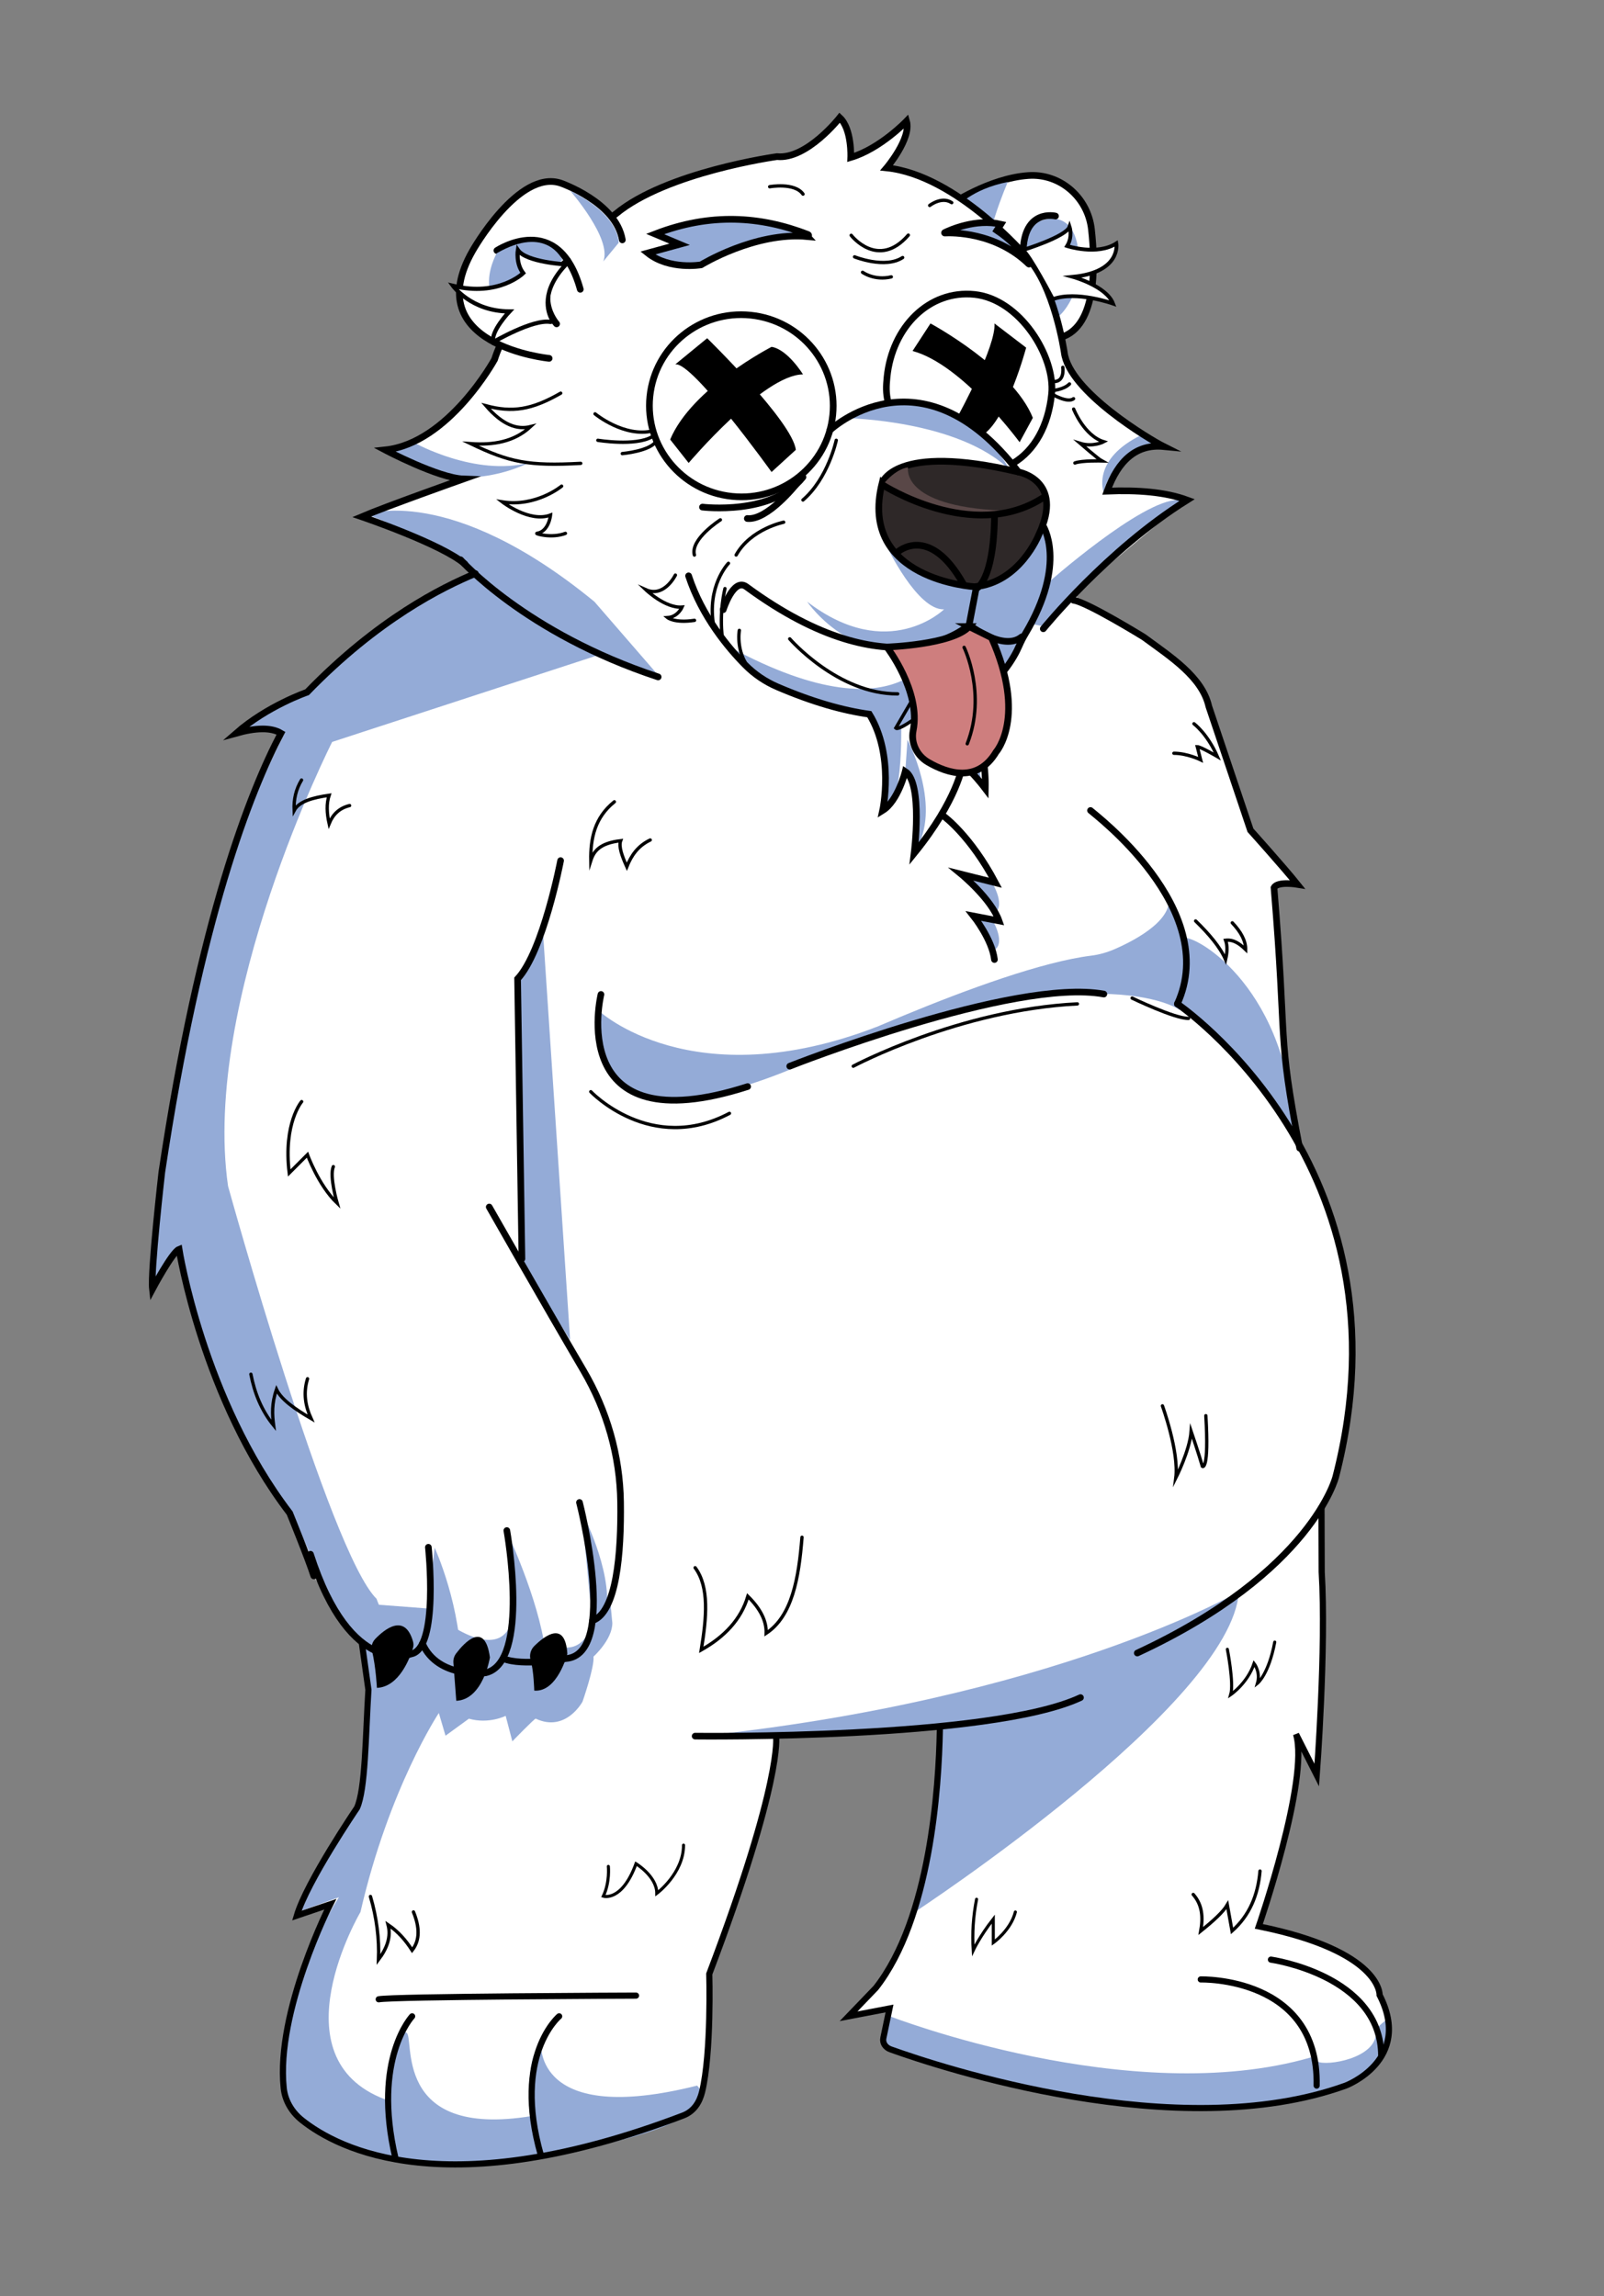 <?xml version="1.0" encoding="UTF-8"?>
<svg id="_9" data-name="9" xmlns="http://www.w3.org/2000/svg" viewBox="0 0 480 687">
  <rect x="0" y="0" width="480" height="687" fill="#808080" stroke="none"/>
  <defs>
    <style>
      .cls-1, .cls-2, .cls-3 {
        fill: #94abd7;
      }

      .cls-4, .cls-5, .cls-6, .cls-7 {
        fill: #fff;
      }

      .cls-8, .cls-9, .cls-10, .cls-11, .cls-12, .cls-2, .cls-3, .cls-13, .cls-5, .cls-14, .cls-6, .cls-15, .cls-7 {
        stroke: #000;
        stroke-linecap: round;
        stroke-miterlimit: 10;
      }

      .cls-8, .cls-9, .cls-10, .cls-11, .cls-12, .cls-13 {
        fill: none;
      }

      .cls-9 {
        stroke-width: .99px;
      }

      .cls-16 {
        fill: #594747;
      }

      .cls-10, .cls-3, .cls-14, .cls-6, .cls-15 {
        stroke-width: 2px;
      }

      .cls-11 {
        stroke-width: 1.84px;
      }

      .cls-12 {
        stroke-width: .92px;
      }

      .cls-13 {
        stroke-width: 1.98px;
      }

      .cls-5 {
        stroke-width: 1.25px;
      }

      .cls-14 {
        fill: #ce7e7e;
      }

      .cls-15 {
        fill: #2e2828;
      }

      .cls-7 {
        stroke-width: 1.14px;
      }
    </style>
  </defs>
  <path class="cls-6" d="m284.09,61.44s11.78-8.09,23.63-8.92c9.57-.67,17.84,6.59,18.9,16.12,1.27,11.32,1.56,30.27-10.22,32.56"/>
  <path class="cls-1" d="m301.59,54.44s-7.99,18.22-6.28,26.47c0,0-10.36-20.44-9.03-19.33.46.39,4.01-4.84,15.31-7.14Z"/>
  <path class="cls-1" d="m311.38,66.12s13.79-6.24,11.24,18.63c0,0-3.99,12.42-9.96,11.17-1.22-.25-7.54-19.06-7.54-19.06,0,0,3.34-12.43,6.26-10.74Z"/>
  <path class="cls-4" d="m355.04,149.61c-6.61-2.42-14.84-3.03-23.94-2.66,3.35-9.24,8.78-14.13,16.94-13.34-4-2-28.33-16.42-29.77-28.18,0,0-2.93-20.41-11.52-28.86,0,0-20.74-24.2-41.63-26.34,0,0,7.43-8.79,5.95-13.97,0,0-7.88,8.24-16.69,10.85,0,0,.37-8.51-3.3-11.9,0,0-9.83,12.56-18.79,11.65,0,0-33.09,4.57-48.22,17.14,0,0-28.75,20.21-36.29,43.57,0,0-13.74,25.05-32.74,27.05,0,0,15.92,8.42,23.43,8.69,0,0-23.43,8.31-30.43,11.31,0,0,23.91,8.13,30.84,14.11l3.16,2.89c-9.84,4.08-29.17,13.62-50.36,35.51,0,0-11.79,4.03-21.21,12.26,5.85-1.63,10.44-1.78,13.4,0-9.08,17.21-24.28,55.33-35.66,131.37,0,0-3.39,29.75-2.81,34.96,0,0,5.91-11.09,7.98-11.91,0,0,7.05,44.85,33.1,78.93,0,0,5.61,13.74,7.21,18.79l14.36,19.84,2,14.26c-.87,14-.89,29.76-3.42,35.34,0,0-15,22.05-18,32.23l10-3.39s-16.32,32.06-13.93,54.99c.38,3.65,2.29,7.07,5.43,9.59,10.97,8.76,43.51,25.52,114.08-1.37,3.32-1.26,4.96-4.09,5.69-7.09,2.85-11.72,2.15-35.28,2.15-35.28,22-58,20-71,20-71l49.08-3.09.25,4.83c-.33,17.25-3.12,52.54-19.49,73.44l-8.17,8.5,12.26-2.34-1.85,8.87c-.29,1.41.59,2.79,2.14,3.35,14.53,5.22,86.01,29.01,136.23,10.85,0,0,20.14-7.58,10.14-27.09,0,0,.69-13.1-36.15-20.55,0,0,15.15-43.92,11.15-57.49l6.19,12.23s2.87-38.05,1.48-60.77l-.06-19.31,4.3-9.19c10.73-41.65,2.39-74.33-10.1-97.74l-.72-.56c-6.82-35.17-3.67-29.93-7.67-77.93,1-2,7-1,7-1-4-5-14.05-16.19-14.05-16.19l-12.46-37.06c-2-8.83-11.49-14.86-19.49-20.75,0,0-15.34-10.15-19.17-10.58l-1.15-2.7"/>
  <path class="cls-1" d="m179.1,302.35s27.88,26.33,83.51,4.8c0,0-45.24,26.94-70.3,20.7,0,0-16.36-5.76-13.21-25.5Z"/>
  <path class="cls-1" d="m313.22,174.71s28.44-25.25,39.33-25.11c.7,0,1.93.5,1.93.5,0,0-33.24,25.26-41.74,37.39l-4.23-.84,4.7-11.93Z"/>
  <path class="cls-1" d="m330.29,147.37s-3.89-9.95,11.54-17.35l5.42,3.06s-14.92,3.05-16.96,14.29Z"/>
  <path class="cls-1" d="m109.66,153.93s24.86-9.47,68.23,26.11l18.53,21.37s-36.99-11.56-57.58-32.68c0,0-18.78-11.48-29.18-14.8Z"/>
  <path class="cls-1" d="m177.25,485.61c-3.28,10.64-11.33,9.27-24-1-2.81,11.4-16,4.65-24.84-3.31l-22.16-1.69,4.45,23.17-3.45,37.12-18.06,32.18,12.23-4.41c-18.91,29.7-16.01,60.47-16.01,60.47,10.93,23.5,64.07,18.78,64.07,18.78,74.15-9.81,59.13-22.9,59.13-22.9-48.72,12.25-46.69-12.51-46.69-12.51-5.41,4.82-2.83,21.62-2.83,21.62-42.24,6.93-34.76-23.9-37.51-24.98s-6.33,20-6.33,20c-33.07-12.47-7.38-56.06-7.38-56.06,8.55-37.15,23.45-59.55,23.45-59.55l2,6.79,7-5.09c6,1.7,11-.85,11-.85l2,7.63s6.7-6.93,7-6.79c9,4.24,14-5.09,14-5.09,0,0,3.64-10.41,3.28-13.47,0,0,5.64-5.06,5.64-10.06l-.69-7.13-5.31,7.13"/>
  <path class="cls-1" d="m124.25,132.61s18,10,34.03,5.85c0,0-23.03,12.15-42.03-3.85l8-2Z"/>
  <path class="cls-1" d="m253.38,125.11s33.57.56,48.78,15.51c0,0-15.34-30.49-49.5-15.85"/>
  <path class="cls-1" d="m265.3,163.31s9.19,19.35,17.21,19.01c0,0-16.68,16.33-40.97-2.3,0,0,15.66,23.11,40.04,10.81,0,0-8.37,32.59-63.59,2.56,0,0,31.53,35.65,74.52,14.54,0,0,16.47-8.27,21.73-40.76,0,0-.02-10.34-4.92-11.63l-44.02,7.77Z"/>
  <path class="cls-1" d="m236.33,319.01s61-29.46,90.27-33.08c2.39-.3,4.71-.97,6.91-1.92,6.72-2.92,18.88-9.41,15.89-17.18,0,0,11.25,16.51,3.58,35.33,0,0-24.66-18.46-116.66,16.86Z"/>
  <path class="cls-1" d="m273.76,572.08s94.8-62.11,96.98-95.84c0,0-55.49,32.35-162.49,43.37l73-3s2.94,8.99-7.49,55.47Z"/>
  <path class="cls-1" d="m296.65,274.68s4.29,6.72,1.25,9.35l-6.58-9.67,5.34.32Z"/>
  <path class="cls-1" d="m296.65,263.68s4.29,6.72,1.25,9.35l-6.58-9.67,5.34.32Z"/>
  <path class="cls-1" d="m180.25,195.61l-80.85,26.38s-39.13,77.19-31.16,132.88c0,0,30.29,109.51,44.44,123.5,0,0,5.1,14.25,10.08,14.65,0,0-8.84,7.76-22.3-10.84l-13.06-29.39s-22.96-20.54-33.28-79.43l-7.84,10.2s2.04-92.85,38.9-164.13c.95-1.83-12.93,0-11.94-1.81,1.1-1.99,16-9,18.22-9.54,1.12-.27.63-2.69,2.7-3.51,15.37-16.48,22.26-20.5,47.08-32.96l39,24Z"/>
  <path class="cls-1" d="m387.25,339.61c-1.34-43.34-28.77-59.63-33-59l-.92,20.74c12.67,8.46,23.88,21.51,33.92,38.26Z"/>
  <path class="cls-1" d="m266.33,603.29s71.96,27.97,125.98,12.29l2.02,1.28c2.66,1.34,17.44-.89,17.46-8.72,0-2.25,3.29-3.2,3.54-4.85,0,0,11,22.05-42.2,26.88,0,0-52.65,2.91-100.72-14.96l-8.51-3.3,2.44-8.63Z"/>
  <polygon class="cls-1" points="162.42 277.81 170.61 400.94 156.08 378.07 154.89 292.87 162.42 277.81"/>
  <path class="cls-1" d="m130.08,463.1s8.23,17.9,7.91,37.3c0,0-11.47-4.13-11-10l3.08-27.31Z"/>
  <path class="cls-1" d="m152.41,459.95s10.16,21.87,11.07,37.02l-11.15.03s3.02-25.02.08-37.05Z"/>
  <path class="cls-1" d="m174.09,452.36s9.08,17.16,7.41,29.73l-4.23,3.69-3.17-33.41Z"/>
  <path class="cls-10" d="m312.21,188.13s19.04-23.52,43.04-38.52c-6.61-2.42-14.84-3.03-23.94-2.66,3.35-9.24,8.78-14.13,16.94-13.34-4-2-28.33-16.42-29.77-28.18,0,0-2.93-20.41-11.52-28.86,0,0-20.74-24.2-41.63-26.34,0,0,7.43-8.79,5.95-13.97,0,0-7.88,8.24-16.69,10.85,0,0,.37-8.51-3.3-11.9,0,0-9.83,12.56-18.79,11.65,0,0-33.09,4.57-48.22,17.14,0,0-28.75,20.21-36.29,43.57,0,0-13.74,25.05-32.74,27.05,0,0,15.92,8.42,23.43,8.69,0,0-23.43,8.31-30.43,11.31,0,0,23.91,8.13,30.84,14.11"/>
  <path class="cls-13" d="m388.92,343.54c-6.82-35.17-3.67-29.93-7.67-77.93,1-2,7-1,7-1-4-5-14.05-16.19-14.05-16.19l-12.46-37.06c-2-8.83-11.49-14.86-19.49-20.75,0,0-17.17-10.58-21-11"/>
  <path class="cls-11" d="m281.25,517.61c-.33,17.25-2.79,56.29-19.15,77.18l-8.17,8.5,12.26-2.34-1.85,8.87c-.29,1.41.59,2.79,2.14,3.35,14.53,5.22,86.01,29.01,136.23,10.85,0,0,20.14-7.58,10.14-27.09,0,0,.69-13.1-36.15-20.55,0,0,15.15-43.92,11.15-57.49l6.19,12.23s2.87-38.05,1.48-60.77l-.06-19.31"/>
  <path class="cls-13" d="m93.9,471.52c-1.6-5.05-7.21-18.79-7.21-18.79-26.05-34.08-33.1-78.93-33.1-78.93-2.07.82-7.98,11.91-7.98,11.91-.59-5.21,2.81-34.96,2.81-34.96,11.38-76.04,26.58-114.17,35.66-131.37-2.95-1.78-7.55-1.63-13.4,0,9.43-8.23,21.21-12.26,21.21-12.26,21.19-21.89,40.52-31.43,50.36-35.51"/>
  <path class="cls-6" d="m164.33,107.22s-39.16-3.82-22.93-32.16c0,0,13.83-24.56,26.46-20.25,0,0,16.5,5.71,18.37,16.96"/>
  <path class="cls-10" d="m265.71,120.12c-.6-2.51-.54-4.55-.26-7.31,1.53-14.97,12.56-26.11,26.16-24.71s24.23,18.57,23.09,29.76c-.97,9.49-5.1,16.9-11.46,20.7"/>
  <path class="cls-15" d="m263.97,144.59s3.5-12.22,40.79-3.37c0,0,13.83,2.42,6.12,18.72,0,0-5.7,14.49-19.29,15.61,0,0-34.85-2.04-27.63-30.97Z"/>
  <ellipse class="cls-6" cx="221.85" cy="121.41" rx="27.25" ry="27.5" transform="translate(78.45 329.73) rotate(-84.15)"/>
  <path class="cls-10" d="m292.14,176.11s5.21-1.99,5.47-21.56"/>
  <path class="cls-10" d="m268.63,165.16s9.42-8.58,19.63,9.55"/>
  <path class="cls-16" d="m271.73,139.84s-2.46,11.55,27.83,12.9c0,0-16.53,4.34-35.4-7.65,0,0,3.49-4.67,7.58-5.26Z"/>
  <path class="cls-3" d="m241.62,70.77c-15.7-1.47-31.83,8.47-31.83,8.47,0,0-9.46,1.64-15.95-3.53l9.54-2.61-7.33-3.08c16.52-6.41,31.56-5.36,45.72.14.38.15.25.64-.16.6Z"/>
  <path class="cls-3" d="m307.88,79c-9.98-9.64-23-9.39-25.17-9.28-.06,0-.07-.1-.01-.13,1.59-.78,9.28-4.24,16.81-2.5l-1.18,1.86c3.76,2.55,6.94,5.56,9.65,9.93.05.08-.04.18-.1.12Z"/>
  <path class="cls-10" d="m248.35,128.72s27.15-25.68,56.41,12.5"/>
  <path class="cls-10" d="m292.19,175.63l-2.17,11.32s10.23,8.08,15.71,3.62"/>
  <path class="cls-10" d="m148.7,74.96s18.34-12.19,24.95,11.6"/>
  <path class="cls-10" d="m166.56,96.9s-8.34-9.21,3.33-18.91"/>
  <path d="m112.23,490.44c2.79-2.91,8.9-7.95,11.37.72.17.61.18,1.26,0,1.88-.87,2.89-4.09,11.7-10.81,11.98,0,0-.29-6.19-1.47-11.12-.3-1.24.04-2.53.92-3.46Z"/>
  <path d="m136.53,494.68c2.4-3.14,8.57-9.91,10.08,1.24,0,0-2.02,12.63-10.07,12.97l-.86-11.38c-.08-1.02.23-2.02.85-2.83Z"/>
  <path d="m159.9,492.49c3.29-3.24,9.24-7.62,9.88,2.34,0,0-2.94,11.57-9.91,11.01,0,0-.13-5.89-1.07-9.09-.45-1.51-.03-3.15,1.1-4.26Z"/>
  <path class="cls-13" d="m128.19,462.95s3.25,30.52-5.23,31.93c0,0-18,7.53-30.05-29.85"/>
  <path class="cls-13" d="m126.42,491.78c4.7,10.65,18.92,8.73,18.92,8.73,13.39-3.1,6.33-42.56,6.33-42.56"/>
  <path class="cls-13" d="m173.41,449.54s11.76,45.49-4.07,46.71c0,0-13.02,2.44-18.74,0"/>
  <path class="cls-13" d="m236.33,319.01s67-26.49,94-21.58"/>
  <path class="cls-13" d="m167.76,257.5s-5.19,27.14-12.87,35.38l1.3,83.75"/>
  <path class="cls-13" d="m146.4,361.14s16.67,29.29,28.21,48.94c7.04,11.99,10.91,25.53,11.1,39.35.21,15.31-1.18,32.97-8.42,35.48"/>
  <path class="cls-13" d="m352.33,300.37s71.41,48.28,47.41,141.47c0,0-7,28.45-59.41,52.76"/>
  <path class="cls-13" d="m208.02,519.46s88.31,1.07,115.32-11.53"/>
  <path class="cls-11" d="m113.33,598.2c4-.85,77-1.1,77-1.1"/>
  <path class="cls-11" d="m123.33,603.29s-12,12.72-5,42.41"/>
  <path class="cls-11" d="m167.33,603.29s-14,11.66-5.5,41.46"/>
  <path class="cls-11" d="m359.33,592.26s35.36-.96,34.68,31.76"/>
  <path class="cls-11" d="m380.33,586.33s33,4.66,33,28.84"/>
  <path class="cls-10" d="m315.86,64.65s-9.59-2.36-9.68,11.03"/>
  <path class="cls-10" d="m264.15,145.1s26.87,17.34,47.85,3.9"/>
  <path class="cls-1" d="m170.64,57.1s12.6,14.36,9.9,21.12l4.59-5.56s.57-8.18-14.49-15.56Z"/>
  <path class="cls-1" d="m148.62,75.8s-11.44,20.09,16.78,20.97c0,0-6.56-8.21,2.86-19.06,0,0-4.68-10.59-19.64-1.92Z"/>
  <path class="cls-10" d="m137.83,167.49s19.25,21.92,59.12,35.05"/>
  <path class="cls-13" d="m326.33,242.5c1,.98,39,29.43,26,57.88"/>
  <path class="cls-10" d="m210.22,151.73s20.93,2.59,30.07-8.98"/>
  <path class="cls-8" d="m168.06,145.46s-7.59,6.3-17.74,4.71c0,0,8.14,6.32,14.42,3.94,0,0-.46,4.93-4.09,5.48-.5.08,4.37,1.58,8.55,0"/>
  <path class="cls-8" d="m321.29,122.4s3.1,7.95,9,9.77c0,0-3.14,1.69-7.03.49,0,0,5.44,4.71,6.45,5.25,0,0-5.96-.17-8.05.62"/>
  <path class="cls-9" d="m90.27,329.61s-5.53,6.44-3.72,21.35l5.46-5.47s3.28,9.12,8.87,14.49c0,0-2.36-8.06-1.13-10.92"/>
  <path class="cls-9" d="m347.86,420.64s5,13.73,4,21.58c0,0,4.19-8.29,4.59-13.95,0,0,2.41,7.09,3.37,10.49,0,0,2.03,1.5,1.03-15.18"/>
  <path class="cls-10" d="m238.15,145.03s-8.54,10.73-14.51,10.11"/>
  <path class="cls-12" d="m182.05,558.44s.5,4.67-1.5,8.91c0,0,5.56,1.79,9.78-9.71,0,0,6.22,3.77,6.22,8.86,0,0,8-5.94,8-14.42"/>
  <path class="cls-8" d="m202.11,172.07s-3.32,6.85-8.83,4.39c0,0,5.82,5.59,10.84,5.18,0,0-1.26,2.96-4.34,3.15,0,0,2.06,1.72,8.05.82"/>
  <path class="cls-9" d="m357.29,216.55s4,2.94,7,9.81c0,0-5-2.94-6-2.94l1,3.92s-4-1.96-8-1.96"/>
  <path class="cls-12" d="m367.29,493.48s2,10.18,1,13.57c0,0,5-3.39,7-9.33,0,0,2,2.54,1,5.94,0,0,3.36-2.63,5.18-12.34"/>
  <path class="cls-8" d="m254.72,70.41s8.03,10.38,17.1-.06"/>
  <path class="cls-8" d="m234.51,156.25s-9.85,2-14.22,9.81"/>
  <path class="cls-8" d="m255.73,76.85s9.1,3.68,14.39.21"/>
  <path class="cls-8" d="m318.05,109.91s.75,4.88-3.38,4.18"/>
  <path class="cls-13" d="m179.84,297.54s-11.1,45.23,43.9,27.57"/>
  <path class="cls-9" d="m255.34,319.01s31.74-16.89,67.07-18.64"/>
  <path class="cls-12" d="m292.24,568.27c-1,5.09-1.33,10.18-1,15.27,0,0,2-4.24,6-9.33v7.03s5.21-3.66,6.61-9.16"/>
  <path class="cls-9" d="m75.08,411.17c1.09,5.66,3.18,10.85,6.8,15.31-.42-3.22-.6-6.56.86-10.76,1.43,3.01,5.46,5.88,10.34,8.7-1.68-3.7-2.38-7.6-1.05-11.89"/>
  <path class="cls-9" d="m90.24,233.39c-1.68,2.76-2.38,5.8-2.22,9.11,1.46-2.73,5.61-3.85,10.47-4.55-.83,2.48-.7,5.36,0,8.48,1.11-2.7,2.99-4.65,6.13-5.4"/>
  <path class="cls-11" d="m232.25,519.61s2,13-20,71c0,0,.69,23.57-2.15,35.28-.73,3-2.37,5.83-5.69,7.09-70.57,26.89-103.11,10.13-114.08,1.37-3.14-2.51-5.05-5.94-5.43-9.59-2.39-22.93,13.93-54.99,13.93-54.99l-10,3.39c3-10.18,18-32.23,18-32.23,2.53-5.57,2.55-21.33,3.42-35.34l-2-14.26"/>
  <path class="cls-8" d="m314.78,116.88s3.55-.24,5.26-2"/>
  <path class="cls-8" d="m250.25,131.74s-2.42,11.36-9.96,17.86"/>
  <path class="cls-9" d="m357.79,275.55c4.01,3.91,7.33,7.79,8.97,11.56.49-2.12.62-4.1,0-5.78,2.39-.28,4.25,1.08,6,2.78.04-2.61-1.42-5.28-4-8"/>
  <path class="cls-8" d="m221.25,188.61s-1.37,7.59,4.31,12.79"/>
  <path class="cls-8" d="m217.99,168.54s-6.59,6.78-4.39,18.94"/>
  <path class="cls-8" d="m258.12,81.47s3.53,2.58,8.6,1.37"/>
  <path class="cls-8" d="m230.33,55.87s7.47-1.35,9.97,2.21"/>
  <path class="cls-8" d="m278.21,61.48s3.59-2.84,6.59-.84"/>
  <path class="cls-8" d="m216.95,176.11s-1.82,7.04-.74,15.04"/>
  <path class="cls-8" d="m208.02,469.07c4.28,5.76,3.41,14.94,1.84,24.58,6.91-3.89,11.85-9.04,13.94-16.01,3.78,3.72,5.6,7.4,5.48,11.04,7.77-5.15,9.75-16.41,10.72-28.72"/>
  <path class="cls-8" d="m110.86,567.44c1.85,6.29,2.65,12.59,2.41,18.88,2.52-3.35,3.81-6.79,2.87-10.42,3.1,2.09,5.33,4.74,7.19,7.63,2.43-3.09,2.2-7.03.4-11.46"/>
  <path class="cls-13" d="m282.57,244.33s7.89,5.77,15.31,19.79l-10.2-2.55s8.97,7.37,11.29,13.97l-7.64-1.47s5.56,7,6.26,13.03"/>
  <path class="cls-9" d="m176.79,326.64s18,18.95,41.5,6.48"/>
  <path class="cls-9" d="m338.79,298.64s12.75,6.15,16.87,6.07"/>
  <path class="cls-9" d="m167.79,117.64c-8.72,5.01-14.51,5.87-22.35,3.77,4.94,5.74,9.32,7.26,13.35,6.23-4.93,4.57-11.17,5.58-17.95,5.1,11.7,5.61,17.33,6.74,32.95,5.9"/>
  <path class="cls-8" d="m178.07,123.83s8.71,7.18,17.35,5.09"/>
  <path class="cls-8" d="m178.91,131.74s11.18,1.85,16.17-1.03"/>
  <path class="cls-8" d="m186.22,135.72s8.54-.75,10.19-3.81"/>
  <path class="cls-8" d="m314.7,117.86s4.74,2.89,6.56,1.43"/>
  <path class="cls-7" d="m306.07,74.83s13-4,14-7c0,0,1,3-.73,5.78,0,0,8.98,2.95,14.73-.78,0,0,1.54,8.57-13,10,0,0,10,2.76,12,8,0,0-11-3.93-18-1.31,0,0-6.97-13.36-9-14.69Z"/>
  <path class="cls-5" d="m169.38,79.11s-11.86-.61-14.41-4.28c0,0-.64,4,1.59,6.89,0,0-7.26,7.17-20.99,3.81,0,0,5.49,7.65,16.9,7.65,0,0-5.77,6.08-4.83,9.16,0,0,11.76-6.9,17.04-6.02.39.06.69-.32.5-.66-1.33-2.38-3.37-8.52,4.2-16.54Z"/>
  <path class="cls-9" d="m183.85,239.9c-5.86,4.7-7.17,10.91-7.05,17.59.88-2.76,2.61-5.21,8.94-5.95-.65,1.7.39,4.59,1.84,7.79,1.31-3.28,3.23-6.2,7-8"/>
  <path class="cls-9" d="m357.07,566.83c2.76,3.12,2.98,6.9,2.26,10.93,3.7-2.96,6.7-5.68,7.95-7.83l1.41,7.83c5.26-4.66,7.77-10.79,8.37-17.93"/>
  <path class="cls-1" d="m269.57,211.33s1,22.49-2.5,28.24l-2.76,2.12s3.33-20.08-3.2-27.22l8.47-3.14Z"/>
  <path class="cls-1" d="m271.57,221.33s10,19,3,32c0,0,.68-20-3.66-22.5l.66-9.5Z"/>
  <path class="cls-1" d="m283.33,218.23l4.17,9.11,6.06,6s-.47-11.21-10.24-15.11Z"/>
  <path class="cls-10" d="m312.04,157.16s7.53,11.11-5.25,32.53c-.67,1.12-1.26,2.29-1.78,3.49-1.49,3.45-5.93,11.67-16,16.79,0,0,6.16,11.64,5.85,26,0,0-4.28-5.66-6.79-7.15,0,0-1.51,10.51-14.51,26.51,0,0,2.68-21-2.66-24.5,0,0-2.17,8.82-6.76,11.66,0,0,3.6-16.43-3.99-28.8-7.83-1.09-16.94-3.63-27.53-8.18-3.58-1.54-6.84-3.74-9.58-6.51-5.09-5.13-13.01-14.57-16.98-26.7"/>
  <path class="cls-2" d="m288.4,194.23s.67,15.61-1.33,22.61c0,0-1.15-3.57-3.07-6.29,0,0-5.93,12.29-8.93,14.29,0,0,3.03-11.49,2.02-12.24,0,0-8.02,6.24-9.02,5.24,0,0,7-12,8.18-14.02"/>
  <path class="cls-8" d="m215.57,155.54s-9.05,5.76-7.77,10.53"/>
  <path d="m206.08,138.52s22.43-26.48,34.22-26.49c0,0-4.59-7.48-9.4-8.25,0,0-23.88,12.23-30.35,27.73l5.53,7.01Z"/>
  <path d="m202.08,109.02l9.54-7.82s25.59,24.97,26.53,33.4l-7.26,6.63s-23.81-33.2-28.81-32.2Z"/>
  <path d="m273.08,105.02l5.37-8.24s24.63,13.24,30.63,28.24l-3.96,7.3s-17.04-23.3-32.04-27.3Z"/>
  <path d="m297.6,96.78l9.48,7.24s-5.59,21-12.8,26l-7.27-6.18s11.11-20.3,10.59-27.06Z"/>
  <path class="cls-10" d="m290.02,186.95s-22.43,21.14-66.68-11.4c-3.85-2.83-6.92,6.87-6.92,6.87"/>
  <path class="cls-14" d="m290.02,187.48l6.69,3.33c10.63,23.8,1.37,34.2,1.37,34.2-5.54,9.24-14.37,6.51-20.33,3.05-3.33-1.93-5.24-5.72-4.48-9.49,2.36-11.73-7.87-24.98-7.87-24.98,0,0,19.56-.64,24.62-6.11Z"/>
  <path class="cls-8" d="m236.33,191.15s14.35,16.56,32.3,16.46"/>
  <path class="cls-8" d="m288.51,193.7s6.8,13.88.94,28.84"/>
</svg>